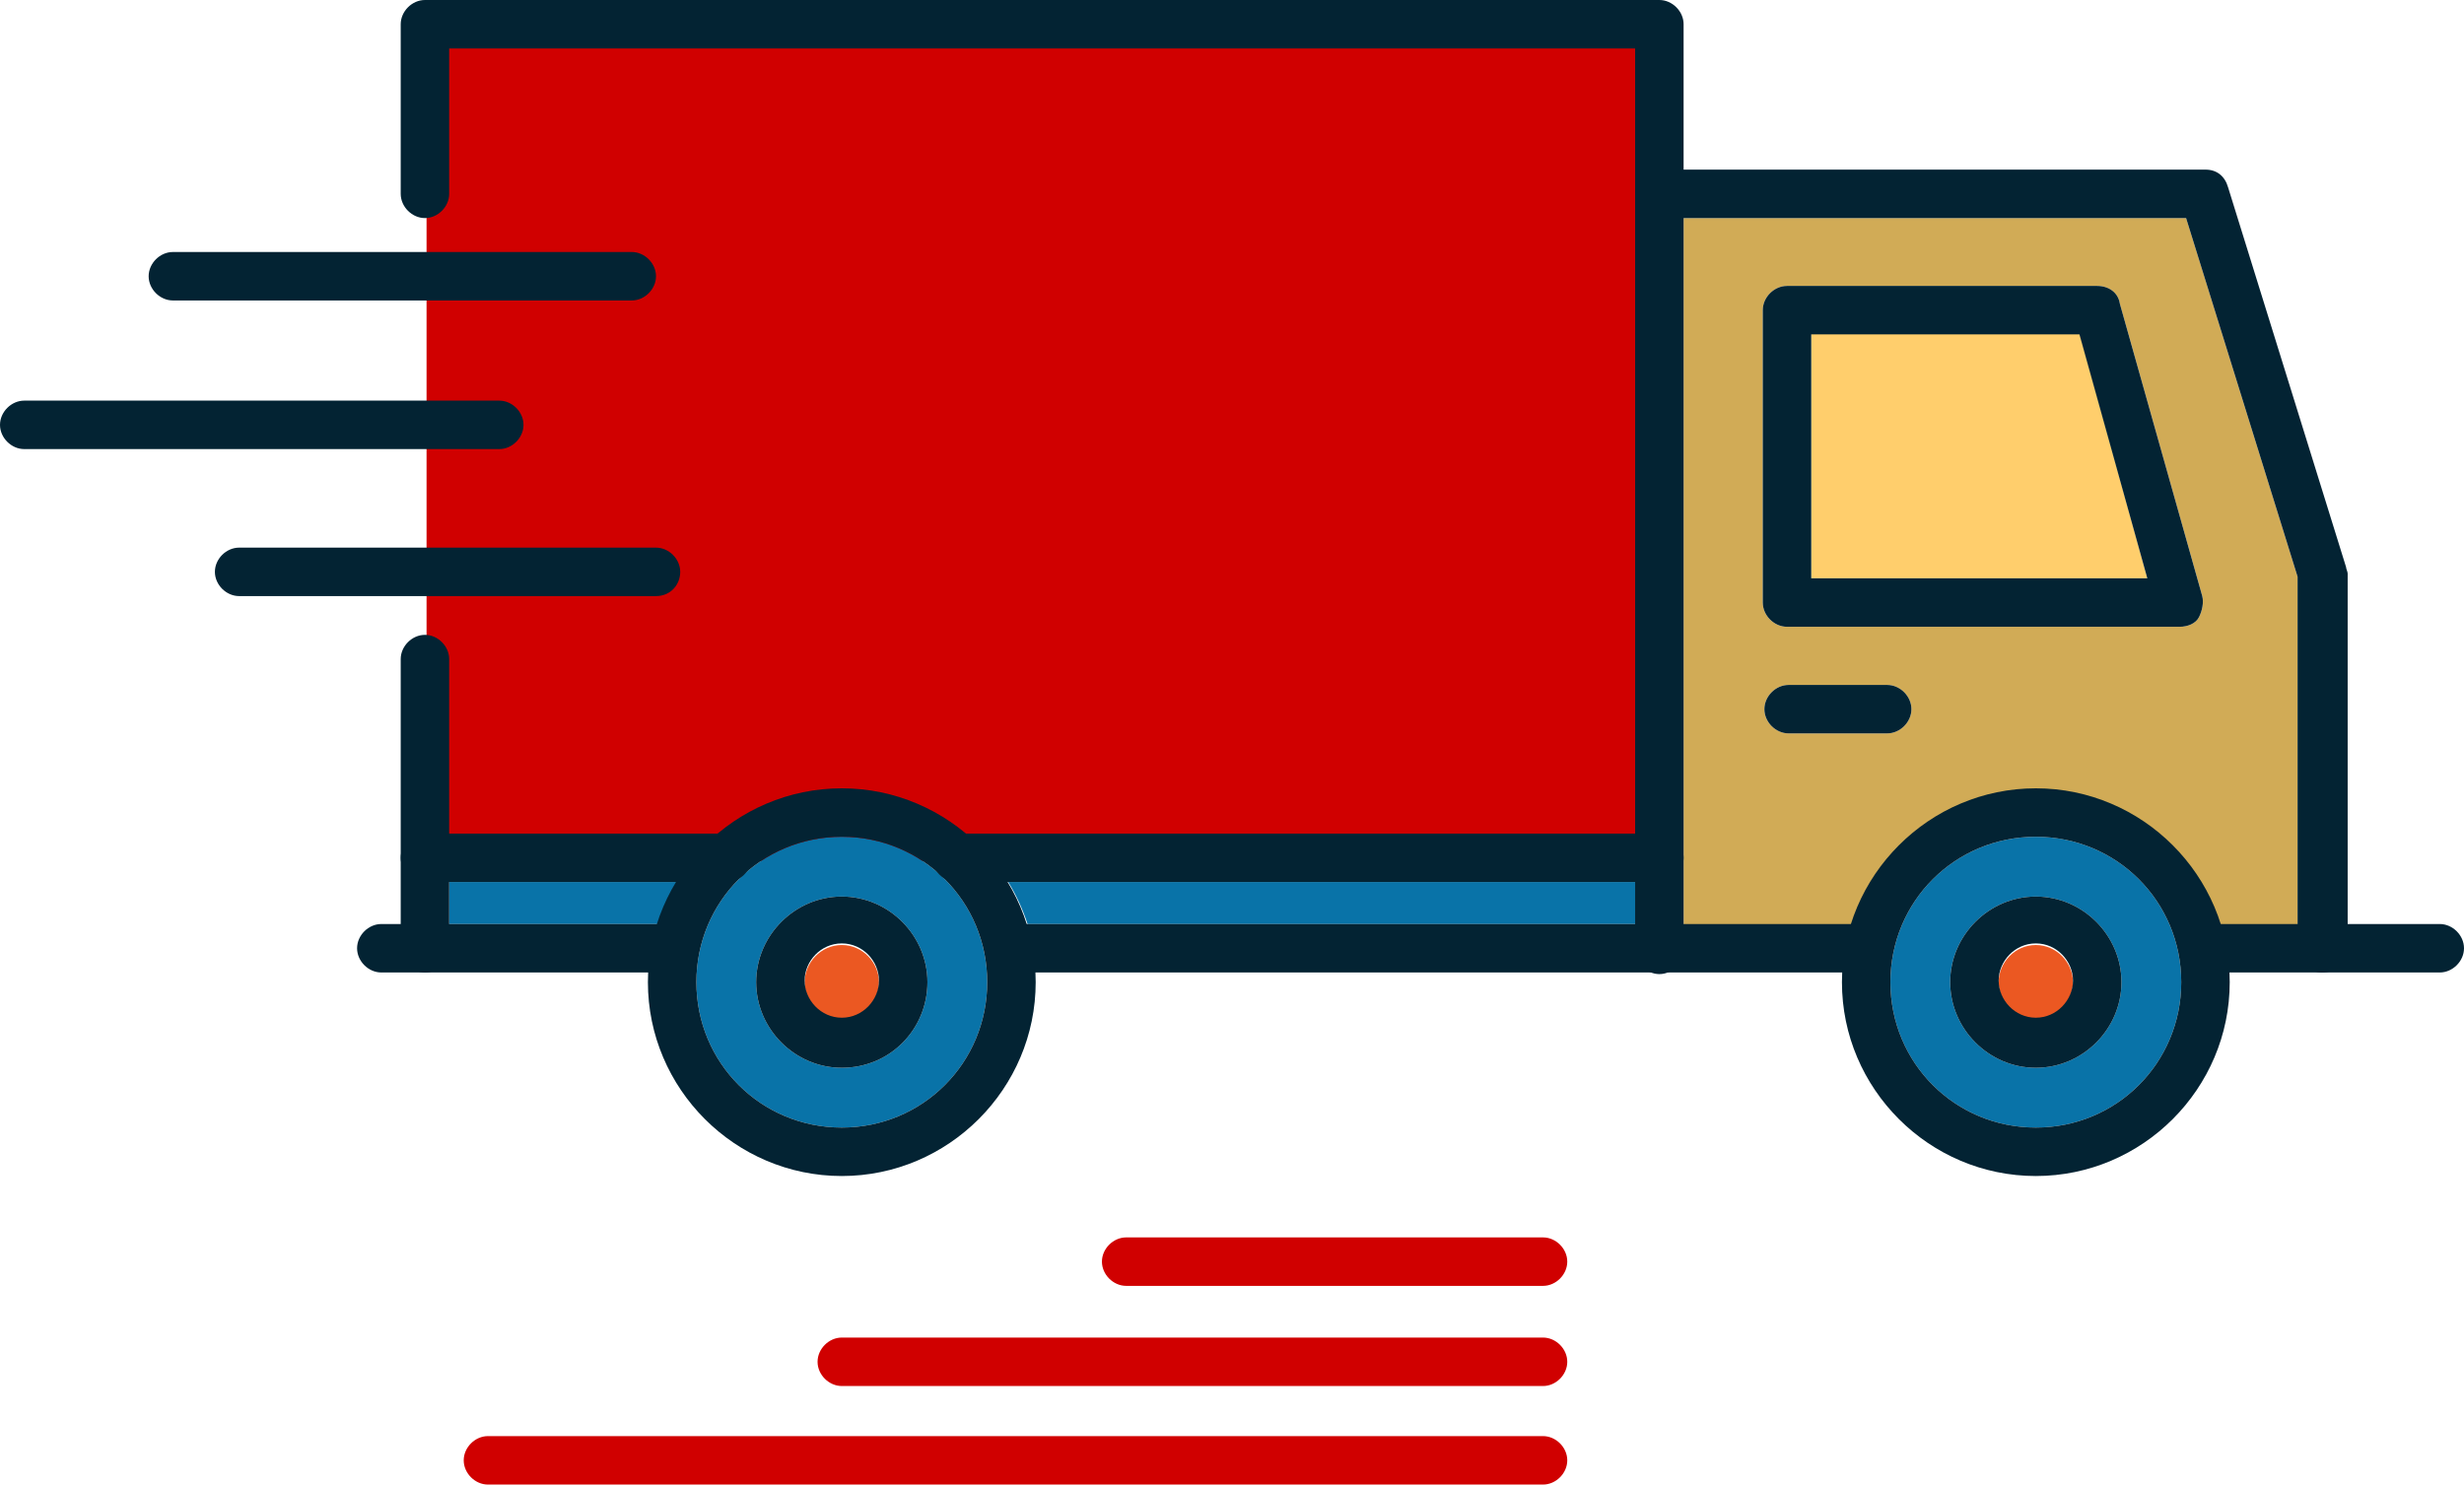 <?xml version="1.0" encoding="utf-8"?>
<!-- Generator: Adobe Illustrator 27.1.1, SVG Export Plug-In . SVG Version: 6.00 Build 0)  -->
<svg version="1.1" id="OBJECTS" xmlns="http://www.w3.org/2000/svg" xmlns:xlink="http://www.w3.org/1999/xlink" x="0px" y="0px"
	 viewBox="0 0 152.5 91.9" style="enable-background:new 0 0 152.5 91.9;" xml:space="preserve">
<style type="text/css">
	.st0{fill:#D00000;}
	.st1{fill:#0973A8;}
	.st2{fill:#FFCE6C;}
	.st3{fill:#EB5822;}
	.st4{fill:#D1AB56;}
	.st5{fill:#032333;}
</style>
<rect x="26.4" y="1.6" class="st0" width="76" height="51.7"/>
<path class="st1" d="M126,51.8c-5,0-9,4-9,9s4,9,9,9s9-4,9-9S131,51.8,126,51.8z M126,66.1c-2.9,0-5.3-2.4-5.3-5.3s2.4-5.3,5.3-5.3
	s5.3,2.4,5.3,5.3S128.9,66.1,126,66.1z"/>
<polygon class="st2" points="112.1,20.6 112.1,35.8 132.9,35.8 128.7,20.6 "/>
<path class="st3" d="M126,58.5c-1.3,0-2.3,1.1-2.3,2.3s1,2.3,2.3,2.3s2.3-1.1,2.3-2.3S127.3,58.5,126,58.5z"/>
<path class="st4" d="M142.2,35.7l-6.9-22.2h-31.1v43.8h10.4c1.5-4.9,6.1-8.4,11.4-8.4s9.9,3.6,11.4,8.4h4.8L142.2,35.7L142.2,35.7z
	 M116.8,45.4h-6.1c-0.8,0-1.5-0.7-1.5-1.5s0.7-1.5,1.5-1.5h6.1c0.8,0,1.5,0.7,1.5,1.5S117.6,45.4,116.8,45.4z M134.9,38.8h-24.3
	c-0.8,0-1.5-0.7-1.5-1.5V19.2c0-0.8,0.7-1.5,1.5-1.5h19.2c0.7,0,1.3,0.4,1.4,1.1l5.1,18.1c0.1,0.4,0,0.9-0.2,1.3
	S135.4,38.8,134.9,38.8z"/>
<path class="st1" d="M27.8,54.6v2.6h12.9c0.3-0.9,0.7-1.8,1.2-2.6H27.8z"/>
<path class="st1" d="M101.2,54.6H62.4c0.5,0.8,0.9,1.7,1.2,2.6h37.6V54.6z"/>
<path class="st1" d="M52.1,51.8c-5,0-9,4-9,9s4,9,9,9s9-4,9-9S57.1,51.8,52.1,51.8z M52.1,66.1c-2.9,0-5.3-2.4-5.3-5.3
	s2.4-5.3,5.3-5.3s5.3,2.4,5.3,5.3S55.1,66.1,52.1,66.1z"/>
<path class="st3" d="M52.1,58.5c-1.3,0-2.3,1.1-2.3,2.3s1,2.3,2.3,2.3s2.3-1.1,2.3-2.3S53.4,58.5,52.1,58.5z"/>
<g>
	<path class="st5" d="M52.1,72.8c-6.6,0-12-5.4-12-12s5.4-12,12-12s12,5.4,12,12S58.7,72.8,52.1,72.8z M52.1,51.8c-5,0-9,4-9,9
		s4,9,9,9s9-4,9-9S57.1,51.8,52.1,51.8z"/>
	<path class="st5" d="M52.1,66.1c-2.9,0-5.3-2.4-5.3-5.3s2.4-5.3,5.3-5.3s5.3,2.4,5.3,5.3S55.1,66.1,52.1,66.1z M52.1,58.4
		c-1.3,0-2.3,1.1-2.3,2.3s1,2.3,2.3,2.3s2.3-1.1,2.3-2.3S53.4,58.4,52.1,58.4z"/>
	<path class="st5" d="M126,72.8c-6.6,0-12-5.4-12-12s5.4-12,12-12s12,5.4,12,12S132.6,72.8,126,72.8z M126,51.8c-5,0-9,4-9,9
		s4,9,9,9s9-4,9-9S131,51.8,126,51.8z"/>
	<path class="st5" d="M126,66.1c-2.9,0-5.3-2.4-5.3-5.3s2.4-5.3,5.3-5.3s5.3,2.4,5.3,5.3S128.9,66.1,126,66.1z M126,58.4
		c-1.3,0-2.3,1.1-2.3,2.3s1,2.3,2.3,2.3s2.3-1.1,2.3-2.3S127.3,58.4,126,58.4z"/>
	<path class="st5" d="M41.7,60.2H23.6c-0.8,0-1.5-0.7-1.5-1.5s0.7-1.5,1.5-1.5h18.1c0.8,0,1.5,0.7,1.5,1.5S42.5,60.2,41.7,60.2z"/>
	<path class="st5" d="M115.5,60.2H62.6c-0.8,0-1.5-0.7-1.5-1.5s0.7-1.5,1.5-1.5h52.9c0.8,0,1.5,0.7,1.5,1.5S116.4,60.2,115.5,60.2
		L115.5,60.2z"/>
	<path class="st5" d="M151,60.2h-14.5c-0.8,0-1.5-0.7-1.5-1.5s0.7-1.5,1.5-1.5H151c0.8,0,1.5,0.7,1.5,1.5S151.8,60.2,151,60.2z"/>
	<path class="st5" d="M143.7,60.2c-0.8,0-1.5-0.7-1.5-1.5v-23l-6.9-22.2h-31.1v45.3c0,0.8-0.7,1.5-1.5,1.5s-1.5-0.7-1.5-1.5V12
		c0-0.8,0.7-1.5,1.5-1.5h33.8c0.7,0,1.2,0.4,1.4,1.1l7.3,23.5c0,0.1,0.1,0.3,0.1,0.4v23.2C145.2,59.6,144.6,60.2,143.7,60.2
		L143.7,60.2z"/>
	<path class="st5" d="M102.7,13.5c-0.8,0-1.5-0.7-1.5-1.5V3H27.8v9c0,0.8-0.7,1.5-1.5,1.5s-1.5-0.7-1.5-1.5V1.5
		c0-0.8,0.7-1.5,1.5-1.5h76.4c0.8,0,1.5,0.7,1.5,1.5V12C104.2,12.8,103.6,13.5,102.7,13.5L102.7,13.5z"/>
	<path class="st5" d="M39.1,18.6H10.7c-0.8,0-1.5-0.7-1.5-1.5s0.7-1.5,1.5-1.5h28.4c0.8,0,1.5,0.7,1.5,1.5S39.9,18.6,39.1,18.6
		L39.1,18.6z"/>
	<path class="st5" d="M30.9,27.8H1.5c-0.8,0-1.5-0.7-1.5-1.5s0.7-1.5,1.5-1.5h29.4c0.8,0,1.5,0.7,1.5,1.5S31.7,27.8,30.9,27.8z"/>
	<path class="st5" d="M40.6,36.9H14.8c-0.8,0-1.5-0.7-1.5-1.5s0.7-1.5,1.5-1.5h25.8c0.8,0,1.5,0.7,1.5,1.5S41.5,36.9,40.6,36.9z"/>
	<path class="st5" d="M26.3,60.2c-0.8,0-1.5-0.7-1.5-1.5V40.8c0-0.8,0.7-1.5,1.5-1.5s1.5,0.7,1.5,1.5v17.9
		C27.8,59.6,27.1,60.2,26.3,60.2z"/>
	<path class="st5" d="M134.9,38.8h-24.3c-0.8,0-1.5-0.7-1.5-1.5V19.2c0-0.8,0.7-1.5,1.5-1.5h19.2c0.7,0,1.3,0.4,1.4,1.1l5.1,18.1
		c0.1,0.4,0,0.9-0.2,1.3S135.4,38.8,134.9,38.8z M112.1,35.8h20.8l-4.2-15.1h-16.6L112.1,35.8L112.1,35.8z"/>
	<path class="st5" d="M45,54.6H26.3c-0.8,0-1.5-0.7-1.5-1.5s0.7-1.5,1.5-1.5H45c0.8,0,1.5,0.7,1.5,1.5S45.8,54.6,45,54.6z"/>
	<path class="st5" d="M102.7,54.6H59.2c-0.8,0-1.5-0.7-1.5-1.5s0.7-1.5,1.5-1.5h43.5c0.8,0,1.5,0.7,1.5,1.5S103.5,54.6,102.7,54.6z"
		/>
	<path class="st5" d="M116.8,45.4h-6.1c-0.8,0-1.5-0.7-1.5-1.5s0.7-1.5,1.5-1.5h6.1c0.8,0,1.5,0.7,1.5,1.5S117.6,45.4,116.8,45.4z"
		/>
</g>
<path class="st0" d="M95.5,79.6H69.7c-0.8,0-1.5-0.7-1.5-1.5s0.7-1.5,1.5-1.5h25.8c0.8,0,1.5,0.7,1.5,1.5S96.3,79.6,95.5,79.6z"/>
<path class="st0" d="M95.5,85.8H52.1c-0.8,0-1.5-0.7-1.5-1.5s0.7-1.5,1.5-1.5h43.4c0.8,0,1.5,0.7,1.5,1.5S96.3,85.8,95.5,85.8z"/>
<path class="st0" d="M95.5,91.9H30.2c-0.8,0-1.5-0.7-1.5-1.5s0.7-1.5,1.5-1.5h65.3c0.8,0,1.5,0.7,1.5,1.5S96.3,91.9,95.5,91.9z"/>
</svg>
